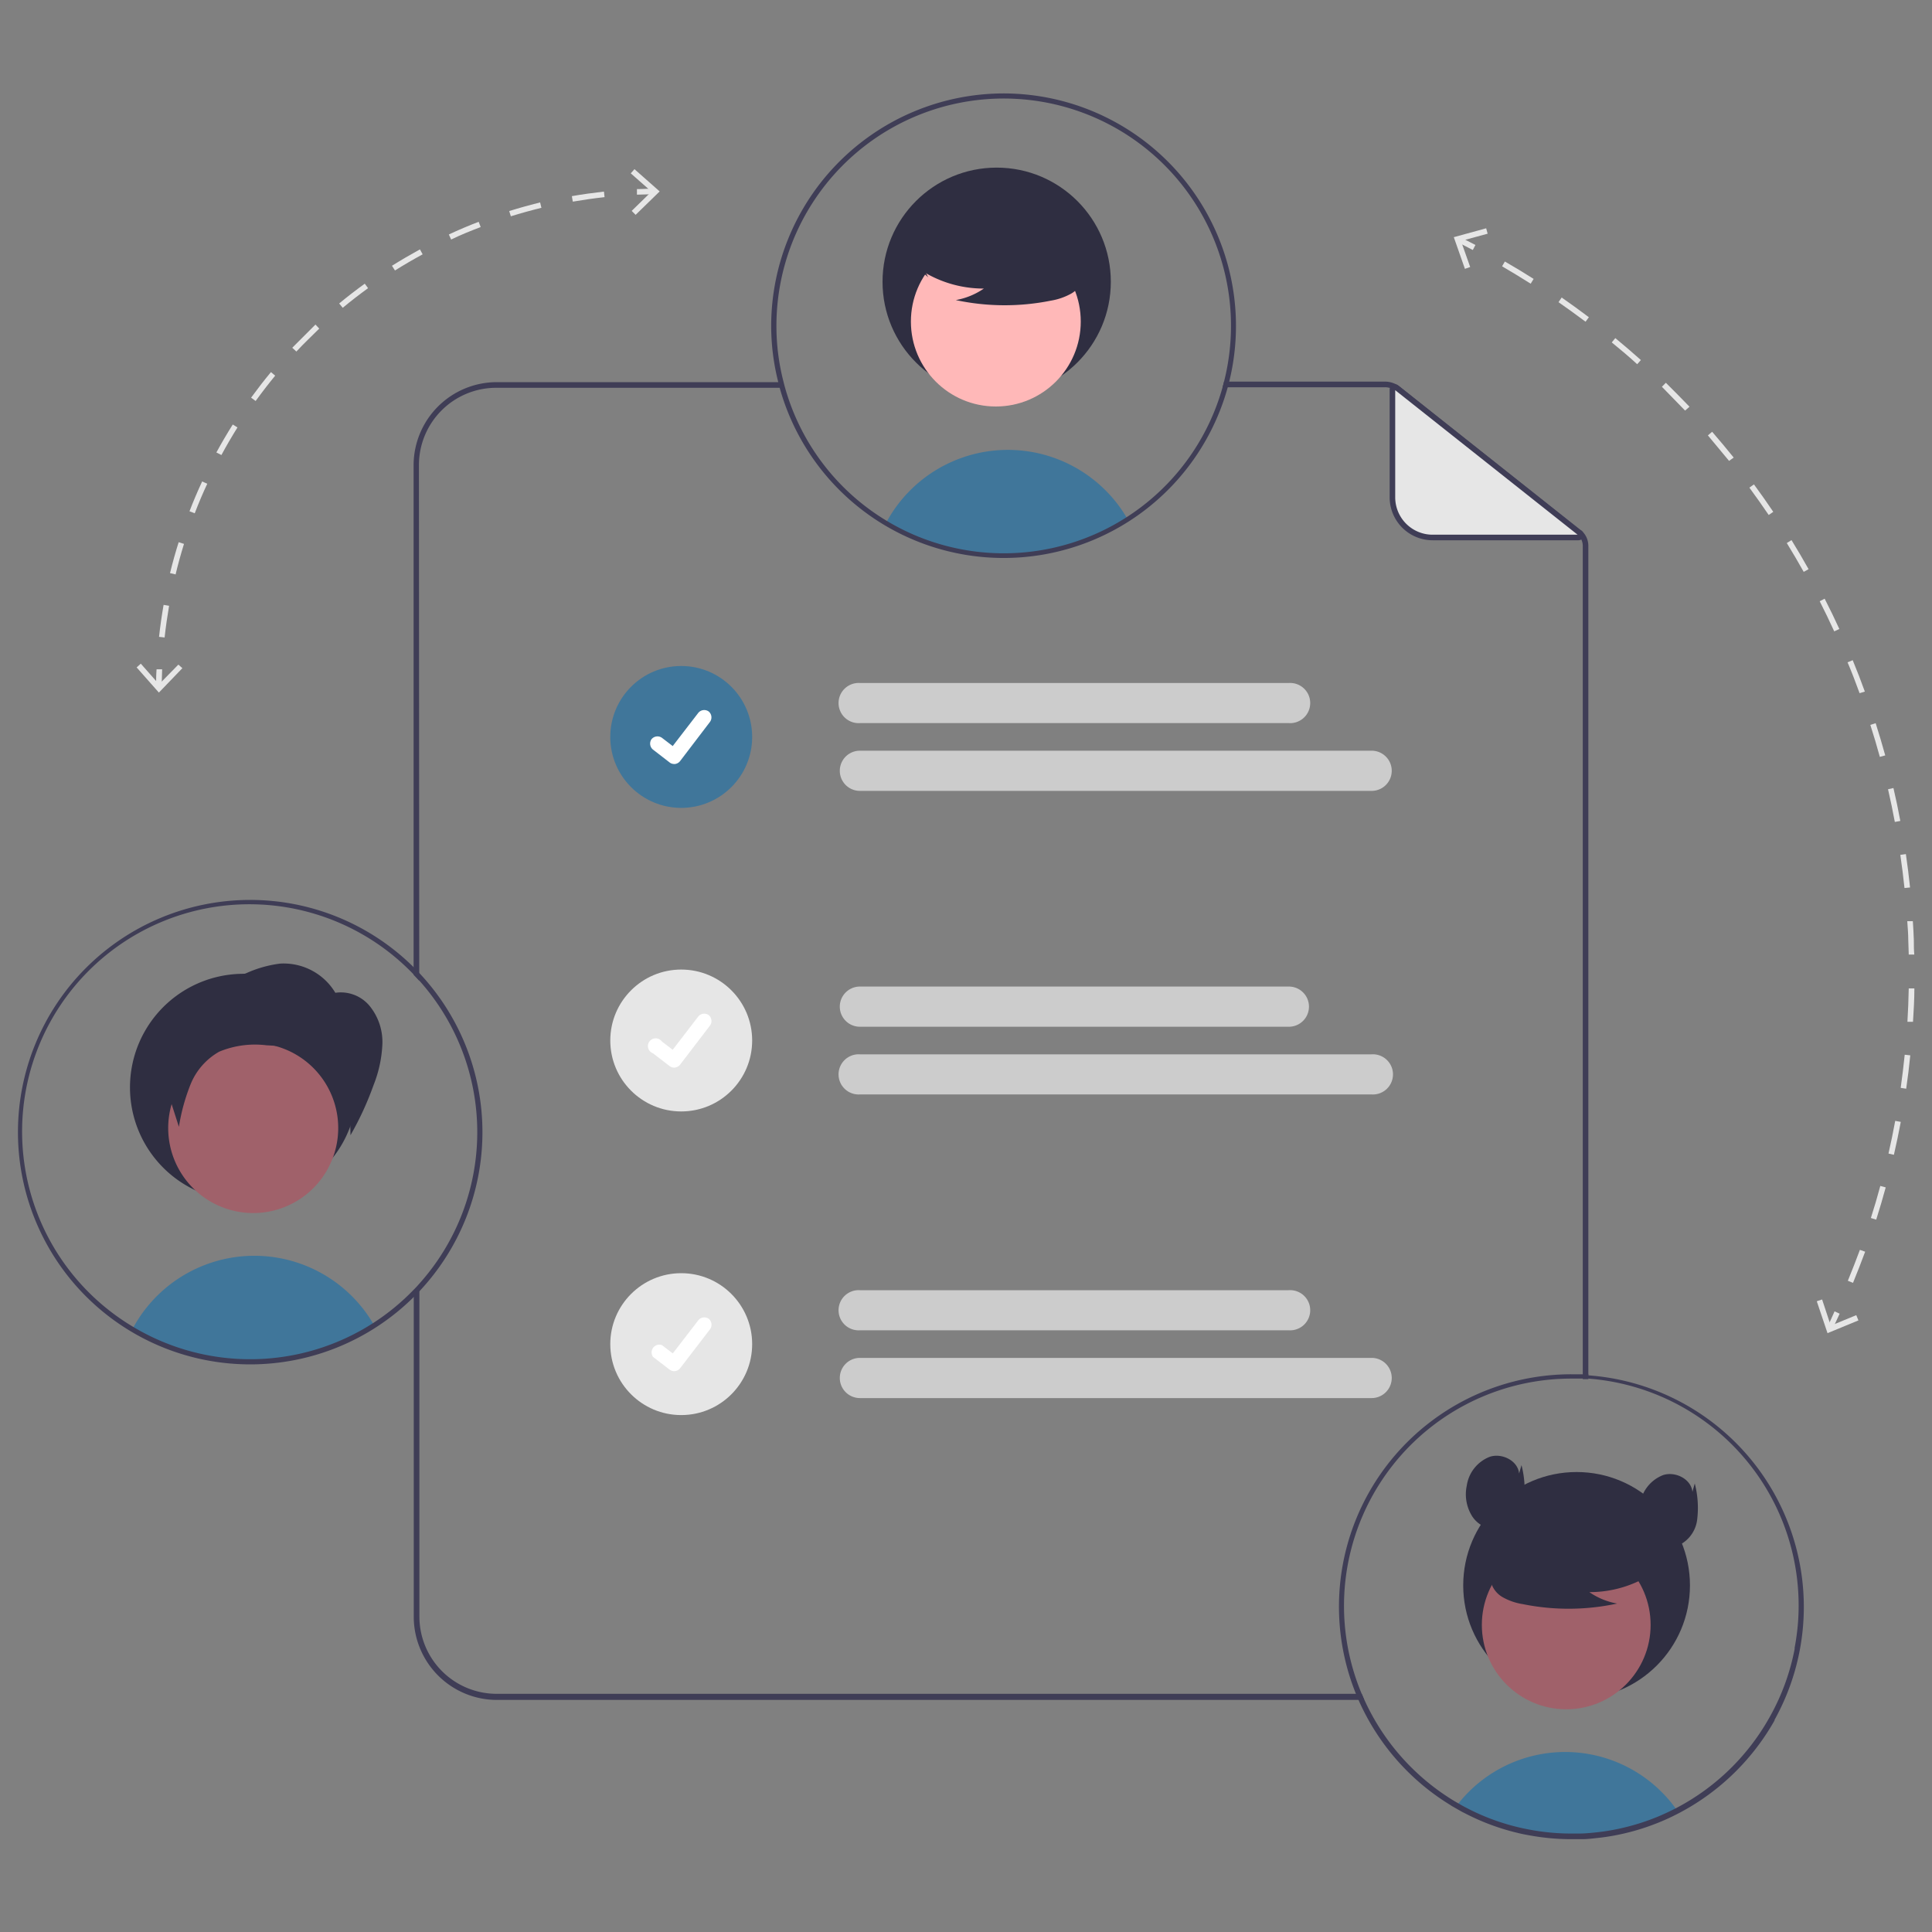 <svg id="Capa_1" data-name="Capa 1" xmlns="http://www.w3.org/2000/svg" viewBox="0 0 250 250"><rect x="0" y="0" width="250" height="250" fill="#808080" stroke="none"/><defs><style>.cls-1{fill:#3f3d56;}.cls-2{fill:#e6e6e6;}.cls-3{fill:#ccc;}.cls-4{fill:#40769A;}.cls-5{fill:#fff;}.cls-6{fill:#2f2e41;}.cls-7{fill:#a0616a;}.cls-8{fill:#ffb8b8;}</style></defs><g id="Grupo_179" data-name="Grupo 179"><path id="Trazado_447" data-name="Trazado 447" class="cls-1" d="M176.21,219.18H64.27a10,10,0,0,1-10-10v-43c-.23.27-.47.53-.73.78v42.25a10.77,10.77,0,0,0,10.75,10.76H176.53C176.42,219.67,176.31,219.43,176.21,219.18Zm-122-159a10,10,0,0,1,10-10h37.3c-.07-.25-.13-.49-.2-.73H64.27A10.77,10.77,0,0,0,53.52,60.14v66c.25.25.49.51.73.78Zm150.3,8.45L181.17,50.07a3.13,3.13,0,0,0-2-.69H158.39c-.06.25-.12.49-.19.73h21a2.45,2.45,0,0,1,1.51.52l23.39,18.53a1.88,1.88,0,0,1,.71,1.47V178.46l.72,0V70.63A2.59,2.59,0,0,0,204.55,68.59Z"/><path id="Trazado_448" data-name="Trazado 448" class="cls-2" d="M204.24,69.55H185.37a5.19,5.19,0,0,1-5.19-5.2V50.42a.32.32,0,0,1,.52-.26L204.44,69a.32.32,0,0,1,.06.46.36.36,0,0,1-.26.12Z"/><path id="Trazado_449" data-name="Trazado 449" class="cls-1" d="M204.24,69.91H185.37a5.56,5.56,0,0,1-5.55-5.56V50.42a.68.68,0,0,1,.68-.69.66.66,0,0,1,.43.15l23.74,18.81a.68.68,0,0,1-.43,1.22Zm-23.7-19.42V64.35a4.84,4.84,0,0,0,4.83,4.84h18.77Z"/><path id="Trazado_450" data-name="Trazado 450" class="cls-3" d="M166.78,93.57H111.27a2.6,2.6,0,1,1,0-5.19h55.51a2.6,2.6,0,1,1,0,5.19Z"/><path id="Trazado_451" data-name="Trazado 451" class="cls-3" d="M177.49,102.34H111.27a2.6,2.6,0,1,1,0-5.2h66.22a2.6,2.6,0,0,1,0,5.2Z"/><path id="Trazado_452" data-name="Trazado 452" class="cls-3" d="M166.78,132.86H111.27a2.6,2.6,0,1,1,0-5.2h55.51a2.6,2.6,0,1,1,0,5.2Z"/><path id="Trazado_453" data-name="Trazado 453" class="cls-3" d="M177.49,141.62H111.27a2.6,2.6,0,1,1,0-5.19h66.22a2.6,2.6,0,1,1,0,5.19Z"/><path id="Trazado_454" data-name="Trazado 454" class="cls-3" d="M166.78,172.14H111.27a2.6,2.6,0,1,1,0-5.19h55.51a2.6,2.6,0,1,1,0,5.19Z"/><path id="Trazado_455" data-name="Trazado 455" class="cls-3" d="M177.49,180.91H111.27a2.6,2.6,0,0,1,0-5.2h66.22a2.6,2.6,0,0,1,0,5.2Z"/><circle id="Ellipse_44" data-name="Ellipse 44" class="cls-4" cx="88.15" cy="95.36" r="9.18"/><path id="Path_395" data-name="Path 395" class="cls-5" d="M87.24,98.86a.94.94,0,0,1-.58-.19h0L84.5,97a1,1,0,0,1-.2-1.34,1,1,0,0,1,1.35-.19h0l1.4,1.07,3.31-4.3a1,1,0,0,1,1.34-.18h0l0,0,0,0a1,1,0,0,1,.18,1.34L88,98.49a1,1,0,0,1-.76.38Z"/><circle id="Ellipse_44-2" data-name="Ellipse 44-2" class="cls-2" cx="88.15" cy="134.64" r="9.18"/><path id="Path_395-2" data-name="Path 395-2" class="cls-5" d="M87.24,138.15a1,1,0,0,1-.58-.19h0L84.5,136.3a1,1,0,1,1,1.15-1.53h0l1.4,1.07,3.31-4.31a1,1,0,0,1,1.34-.18h0l0,0,0,0a1,1,0,0,1,.18,1.35L88,137.77a1,1,0,0,1-.76.38Z"/><circle id="Ellipse_44-3" data-name="Ellipse 44-3" class="cls-2" cx="88.15" cy="173.93" r="9.18"/><path id="Path_395-3" data-name="Path 395-3" class="cls-5" d="M87.24,177.43a1,1,0,0,1-.58-.19h0l-2.15-1.65a1,1,0,0,1,1.15-1.53h0l1.4,1.07,3.31-4.3a1,1,0,0,1,1.34-.18h0l0,0,0,0a1,1,0,0,1,.18,1.34L88,177.06a1,1,0,0,1-.76.37Z"/><path id="Trazado_456" data-name="Trazado 456" class="cls-4" d="M217.22,234.51c-.52.27-1.05.52-1.58.76s-1,.43-1.49.63l-.56.21a31.14,31.14,0,0,1-4.54,1.25c-.77.15-1.54.27-2.33.35s-1.3.13-2,.16l-1.41,0a30,30,0,0,1-5.6-.52c-.49-.09-1-.19-1.43-.3a30.16,30.16,0,0,1-6.57-2.43l-.56-.29-.82-.46c.13-.18.27-.36.41-.53A17.65,17.65,0,0,1,215.13,232a16.62,16.62,0,0,1,1.69,2C217,234.13,217.09,234.32,217.22,234.51Z"/><circle id="Elipse_85" data-name="Elipse 85" class="cls-6" cx="204.01" cy="205.15" r="14.67"/><circle id="Elipse_86" data-name="Elipse 86" class="cls-7" cx="202.67" cy="210.26" r="10.92"/><path id="Trazado_457" data-name="Trazado 457" class="cls-6" d="M214.14,203.39a14.84,14.84,0,0,1-8.48,2.63,9.11,9.11,0,0,0,3.6,1.48,29.82,29.82,0,0,1-12.23.07,7.71,7.71,0,0,1-2.56-.88,3.22,3.22,0,0,1-1.58-2.11c-.27-1.54.92-2.93,2.17-3.87A16,16,0,0,1,208.5,198a7.31,7.31,0,0,1,4,2.24,3.63,3.63,0,0,1,.33,4.31Z"/><path id="Trazado_458" data-name="Trazado 458" class="cls-1" d="M205.54,177.83l-.73,0c-.48,0-1,0-1.47,0a30.07,30.07,0,0,0-27.85,41.43c.09.25.2.49.31.73a30.18,30.18,0,0,0,11.89,13.59l.18.12.49.28.81.46.57.29a29.47,29.47,0,0,0,6.57,2.43c.47.12.95.22,1.42.3a30.17,30.17,0,0,0,5.6.53c.48,0,.95,0,1.42,0,.66,0,1.32-.09,2-.16s1.57-.2,2.33-.35a29.77,29.77,0,0,0,4.55-1.26l.55-.21c.51-.19,1-.4,1.49-.62s1.06-.5,1.58-.77a30.42,30.42,0,0,0,12.38-12s0-.05,0-.08a30.05,30.05,0,0,0-24.1-44.57Zm26.69,35.52a29.18,29.18,0,0,1-3.14,8.67l-.08.14A29.47,29.47,0,0,1,216.83,234q-.78.4-1.56.75c-.44.2-.89.39-1.34.56l-.58.22a29.69,29.69,0,0,1-3.92,1.12,27.73,27.73,0,0,1-3,.47c-.62.07-1.25.12-1.88.14-.41,0-.81,0-1.22,0a29,29,0,0,1-5.42-.51,27.49,27.49,0,0,1-3.22-.79,28.18,28.18,0,0,1-4.67-1.89l-.52-.27c-.25-.13-.49-.27-.73-.41l-.54-.31-.31-.19a29.6,29.6,0,0,1-11.4-13l-.32-.72a29.41,29.41,0,0,1,27.13-40.78c.5,0,1,0,1.48,0l.72,0a29.45,29.45,0,0,1,27.13,31.57,30.38,30.38,0,0,1-.44,3.28Z"/><path id="Trazado_459" data-name="Trazado 459" class="cls-6" d="M196.57,190.68c-.15-1.66-2.19-2.68-3.77-2.18a4.74,4.74,0,0,0-3,3.74,5.35,5.35,0,0,0,.72,4,3.69,3.69,0,0,0,3.66,1.59,4.26,4.26,0,0,0,3-3.45,12.47,12.47,0,0,0-.3-4.79Z"/><path id="Trazado_460" data-name="Trazado 460" class="cls-6" d="M219,193.05c-.16-1.66-2.19-2.68-3.78-2.18a4.76,4.76,0,0,0-3,3.74,5.35,5.35,0,0,0,.72,4,3.71,3.71,0,0,0,3.66,1.59,4.24,4.24,0,0,0,3-3.46,12.44,12.44,0,0,0-.3-4.78Z"/><path id="Trazado_461" data-name="Trazado 461" class="cls-4" d="M145.92,67.21a29.74,29.74,0,0,1-31.29.5,17.87,17.87,0,0,1,31.18-.7A2,2,0,0,1,145.92,67.21Z"/><circle id="Elipse_87" data-name="Elipse 87" class="cls-6" cx="128.97" cy="36.46" r="14.77"/><circle id="Elipse_88" data-name="Elipse 88" class="cls-8" cx="128.86" cy="41.61" r="10.99"/><path id="Trazado_462" data-name="Trazado 462" class="cls-6" d="M118.76,34.69a15,15,0,0,0,8.55,2.65,9.26,9.26,0,0,1-3.63,1.49A30.21,30.21,0,0,0,136,38.9a8.15,8.15,0,0,0,2.58-.89,3.23,3.23,0,0,0,1.59-2.12c.27-1.55-.93-3-2.18-3.9a16.14,16.14,0,0,0-13.53-2.7,7.43,7.43,0,0,0-4,2.27,3.66,3.66,0,0,0-.34,4.33Z"/><path id="Trazado_463" data-name="Trazado 463" class="cls-1" d="M129.87,12.09A30.12,30.12,0,0,0,99.79,42.17a29.73,29.73,0,0,0,.9,7.21l.18.73a30.08,30.08,0,0,0,58,0c.07-.25.13-.49.19-.73a30.09,30.09,0,0,0-29.2-37.29Zm28.52,37.29c-.06.25-.12.49-.19.73a29.4,29.4,0,0,1-56.63,0c-.07-.25-.13-.49-.19-.73a28.79,28.79,0,0,1-.91-7.21,29.41,29.41,0,1,1,57.92,7.21Z"/><path id="Trazado_464" data-name="Trazado 464" class="cls-4" d="M48.4,171.53a29.78,29.78,0,0,1-31.3.5c0-.09.11-.2.17-.29a17.86,17.86,0,0,1,31-.5l.06.1Z"/><path id="Trazado_465" data-name="Trazado 465" class="cls-6" d="M46.22,140.78a14.7,14.7,0,1,1-4.31-10.47A14.71,14.71,0,0,1,46.22,140.78Z"/><path id="Trazado_466" data-name="Trazado 466" class="cls-7" d="M43,150c-.17.42-.37.83-.58,1.24A11,11,0,1,1,43,150Z"/><path id="Trazado_467" data-name="Trazado 467" class="cls-1" d="M54.25,125.9c-.23-.26-.48-.51-.73-.75a30.05,30.05,0,1,0,0,42.7c.25-.24.49-.49.73-.74a30.05,30.05,0,0,0,0-41.21Zm-.73,41a29.4,29.4,0,0,1-5.29,4.34h0a29.43,29.43,0,0,1-30.94.49h0A29.41,29.41,0,1,1,53.53,126.1c.25.25.48.51.72.78a29.39,29.39,0,0,1,0,39.24c-.23.27-.48.53-.73.78Z"/><path id="Trazado_468" data-name="Trazado 468" class="cls-6" d="M43.42,128.51a7.8,7.8,0,0,0-7.17-3.82,15.26,15.26,0,0,0-4.34,1.22l-7.13,2.78c-1.85.72-3.87,1.61-4.67,3.41s-.19,3.63.37,5.38l2.67,8.33a25.47,25.47,0,0,1,1.51-5.5,8.52,8.52,0,0,1,3.7-4.22,12.07,12.07,0,0,1,6.12-.83c2.94.14,6.15.52,8.24,2.6a8.58,8.58,0,0,1,2.17,4.24,24.94,24.94,0,0,1,.46,4.8,40.24,40.24,0,0,0,3-6.52,16.14,16.14,0,0,0,1.13-5.27,7.38,7.38,0,0,0-1.7-5,4.84,4.84,0,0,0-4.89-1.54"/><path id="Trazado_469" data-name="Trazado 469" class="cls-2" d="M20.92,88.79H20.2c0-.72,0-1.46.06-2.18l.72,0Q20.94,87.71,20.92,88.79Z"/><path id="Trazado_470" data-name="Trazado 470" class="cls-2" d="M21.3,82.49l-.72-.08c.15-1.38.35-2.78.59-4.14l.71.12C21.65,79.74,21.45,81.12,21.3,82.49Zm1.43-8.16L22,74.16c.33-1.35.71-2.71,1.12-4l.69.22c-.41,1.31-.78,2.66-1.1,4Zm2.47-7.91-.68-.26c.5-1.3,1.05-2.6,1.64-3.86l.66.3c-.59,1.25-1.13,2.54-1.62,3.82Zm3.47-7.53L28,58.55c.66-1.22,1.38-2.44,2.12-3.62l.61.38c-.73,1.17-1.44,2.38-2.09,3.59Zm4.41-7-.59-.43c.82-1.12,1.68-2.24,2.57-3.31l.55.46c-.87,1.06-1.72,2.16-2.53,3.28Zm5.27-6.4L37.82,45c1-1,2-2,3-3l.49.52c-1,1-2,1.93-2.93,2.94Zm6-5.66-.46-.56c1.07-.89,2.19-1.75,3.31-2.56l.43.58c-1.12.81-2.22,1.66-3.28,2.54ZM51.11,35l-.39-.61c1.18-.74,2.4-1.45,3.62-2.12l.35.64c-1.21.66-2.42,1.36-3.58,2.09ZM58.38,31l-.3-.66c1.26-.59,2.56-1.14,3.86-1.64l.26.68c-1.28.49-2.57,1-3.81,1.61Zm7.73-3-.22-.69c1.32-.41,2.69-.79,4-1.12l.17.7c-1.34.33-2.68.7-4,1.11Zm8-1.95L74,25.38c1.37-.24,2.76-.43,4.15-.59l.08.72c-1.37.15-2.75.35-4.1.58Z"/><path id="Trazado_471" data-name="Trazado 471" class="cls-2" d="M82.42,25.19l0-.72c.72,0,1.46-.06,2.18-.07v.73Q83.5,25.15,82.42,25.19Z"/><path id="Trazado_472" data-name="Trazado 472" class="cls-2" d="M23.6,86.46,23.08,86l-2.5,2.55-2.36-2.67-.54.48,2.88,3.26Z"/><path id="Trazado_473" data-name="Trazado 473" class="cls-2" d="M82.25,27.8l-.51-.51,2.56-2.5-2.68-2.36.48-.54,3.26,2.88Z"/><path id="Trazado_474" data-name="Trazado 474" class="cls-2" d="M190.58,32.35l-1.93-1,.33-.65c.65.33,1.3.66,1.94,1Z"/><path id="Trazado_475" data-name="Trazado 475" class="cls-2" d="M239.78,166l-.67-.27c.55-1.33,1.07-2.69,1.56-4l.68.24C240.86,163.29,240.33,164.65,239.78,166Zm3-8.18-.69-.21c.44-1.37.85-2.77,1.22-4.15l.7.19c-.38,1.39-.79,2.8-1.23,4.17Zm2.29-8.39-.7-.16c.32-1.4.61-2.82.87-4.23l.72.13c-.27,1.42-.56,2.85-.89,4.26Zm1.59-8.55-.71-.11c.2-1.41.37-2.86.52-4.29l.72.08c-.14,1.43-.32,2.89-.53,4.32Zm.88-8.66-.72,0c.09-1.44.14-2.89.17-4.32h.73c0,1.45-.09,2.91-.18,4.35Zm.17-8.7-.72,0-.06-1.89c0-.81-.08-1.63-.13-2.43l.72,0c.06.81.1,1.64.13,2.45,0,.63,0,1.26.06,1.9Zm-1.27-8.61c-.15-1.43-.33-2.87-.54-4.29l.72-.1c.21,1.43.39,2.88.54,4.32Zm-1.25-8.55c-.26-1.41-.56-2.83-.88-4.23l.7-.16c.33,1.41.63,2.84.89,4.26Zm-1.94-8.42c-.38-1.38-.79-2.78-1.23-4.14l.69-.22c.44,1.37.85,2.78,1.24,4.17Zm-2.62-8.24c-.49-1.34-1-2.7-1.56-4l.67-.27c.55,1.33,1.08,2.7,1.57,4.06Zm-3.28-8c-.6-1.31-1.23-2.62-1.88-3.9l.64-.33c.66,1.29,1.3,2.61,1.9,3.92ZM233.4,74c-.7-1.25-1.44-2.51-2.19-3.73l.61-.38c.76,1.23,1.5,2.5,2.21,3.76Zm-4.53-7.36c-.81-1.19-1.65-2.38-2.5-3.54l.59-.42c.85,1.16,1.7,2.36,2.5,3.55Zm-5.13-7Q222.39,58,221,56.34l.55-.47c.94,1.09,1.89,2.22,2.79,3.34Zm-5.69-6.51c-1-1-2-2.08-3-3.08l.51-.52c1,1,2.06,2.05,3.06,3.1Zm-6.2-6c-1.07-1-2.17-1.9-3.29-2.82l.46-.56c1.12.92,2.23,1.88,3.31,2.84Zm-6.68-5.5c-1.15-.86-2.32-1.71-3.5-2.53l.41-.6c1.19.83,2.37,1.68,3.52,2.55Zm-7.1-4.92c-1.21-.77-2.46-1.52-3.7-2.25l.36-.62c1.25.72,2.51,1.48,3.72,2.25Z"/><path id="Trazado_476" data-name="Trazado 476" class="cls-2" d="M237.12,172l-.65-.31c.32-.65.62-1.31.92-2l.66.3C237.75,170.65,237.44,171.3,237.12,172Z"/><path id="Trazado_477" data-name="Trazado 477" class="cls-2" d="M189.56,34.79l.68-.24-1.19-3.37,3.45-.94-.19-.7-4.19,1.15Z"/><path id="Trazado_478" data-name="Trazado 478" class="cls-2" d="M235.09,168.38l.69-.23,1.12,3.39,3.3-1.36.28.68-4,1.65Z"/></g></svg>